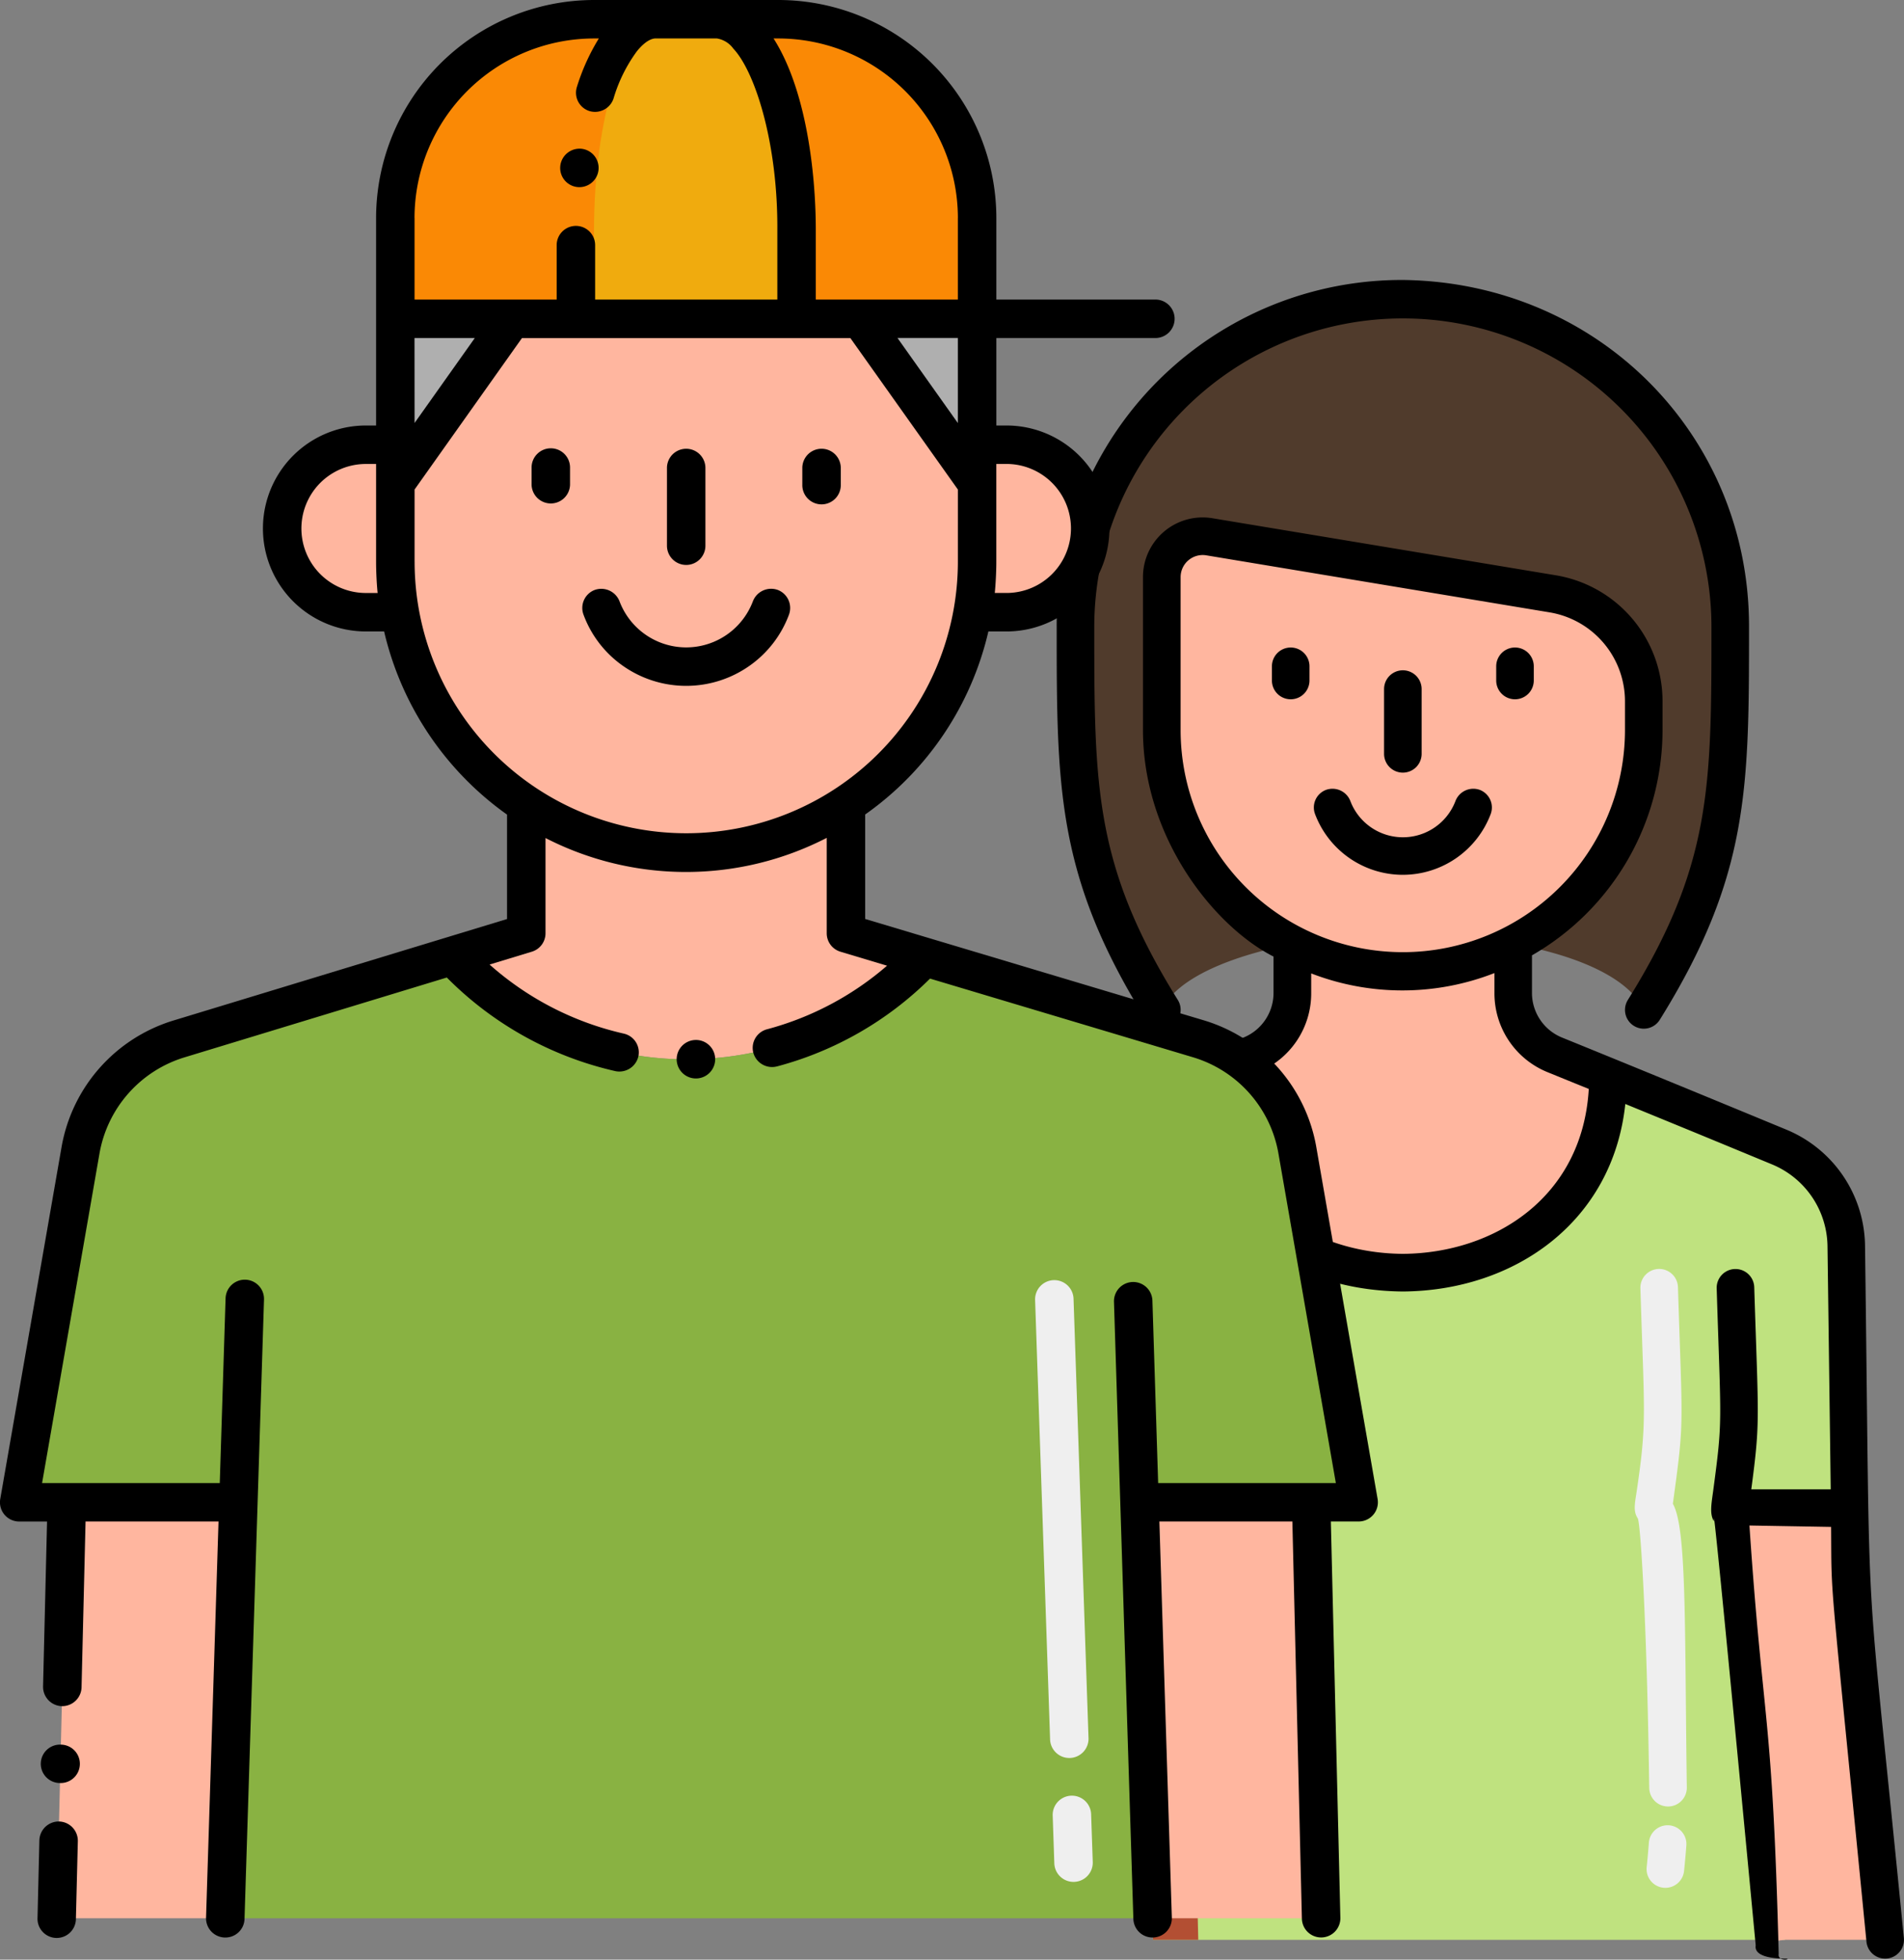 <svg xmlns="http://www.w3.org/2000/svg" width="172.341" height="177.341" viewBox="0 0 172.341 177.341"><rect x="0" y="0" width="172.341" height="177.341" fill="#808080" stroke="none"/><defs><style>.a{fill:#ffb69f;}.b{fill:#bfe27f;}.c{fill:#503b2c;}.d{fill:#b34f33;}.e{fill:#efefef;}.f{fill:#afafaf;}.g{fill:#89b242;}.h{fill:#fa8905;}.i{fill:#f0ab0e;}</style></defs><g transform="translate(-125 -409.5)"><g transform="translate(83.289 418.473)"><path class="a" d="M183.457,87.359V91.8a6.042,6.042,0,0,0,3.762,5.586s4.81,1.953,4.81,1.959c-.007,11.756-9.266,17.682-18.567,17.75-9.92-.075-18.56-6.5-18.56-17.75l4.81-1.959a6.036,6.036,0,0,0,3.756-5.586V87.386c-5.062-1.9-11.818-9.817-11.818-19.4V54.158a3.7,3.7,0,0,1,4.313-3.653l31.044,5.157a9.886,9.886,0,0,1,8.266,9.756v2.565A21.662,21.662,0,0,1,183.457,87.359Z" transform="translate(-4.776 -10.898)"/><path class="b" d="M198.539,161.385s9,14.09,4.987,39.059h-57.2l-.925-38.569h3.531l-4.552-26.119a10.545,10.545,0,0,0-6.892-8.137L142.4,125.6l7.974-3.279c0,11.246,8.64,17.676,18.56,17.75,9.3-.068,18.56-5.994,18.567-17.75,11.1,4.553,7.091,2.9,15.478,6.368a9.829,9.829,0,0,1,6.1,8.967l.313,23.724H198.539Z" transform="translate(-0.249 -33.87)"/><path class="c" d="M199.426,48.5c0,14.478.027,22.118-7.824,34.718-2.143-4.572-11.818-5.953-11.818-5.953A21.662,21.662,0,0,0,191.6,57.884V55.319a9.886,9.886,0,0,0-8.266-9.756l-31.044-5.157a3.7,3.7,0,0,0-4.313,3.653V57.884c0,9.586,6.756,17.505,11.818,19.4,0,0-9.77,1.565-11.818,5.926-7.831-12.573-7.817-20.193-7.817-34.718a29.633,29.633,0,1,1,59.265,0Z" transform="translate(-1.103 -0.799)"/><path class="d" d="M149.621,168.891l.8,33.094h-4.089l-.925-38.57h3.531L144.383,137.3a10.545,10.545,0,0,0-6.892-8.137l4.912-2.021a14.676,14.676,0,0,1,6,9.457l5.11,29.307a1.361,1.361,0,0,1-1.34,1.595h-1.192A1.361,1.361,0,0,0,149.621,168.891Z" transform="translate(-0.249 -35.411)"/><path class="a" d="M231.075,218.919c-2.078-24.451-3.854-39.184-3.854-39.184v-.007h10.852c.122,9.423-.449,1.8,3.211,39.066h-9.076Z" transform="translate(-28.931 -52.221)"/><path class="e" d="M217.162,203.914a1.7,1.7,0,0,1-1.516-1.868q.117-1.126.2-2.215a1.7,1.7,0,1,1,3.392.259q-.086,1.136-.208,2.308A1.7,1.7,0,0,1,217.162,203.914Zm-1.284-9.025c-.221-15.694-.811-24.049-1.037-24.4-.442-.68-.259-1.362-.082-2.564.911-6.19.679-6.716.319-18.255a1.7,1.7,0,0,1,3.4-.107c.408,13.031.593,11.886-.461,19.606,1.267,2.2,1.057,11.044,1.263,25.668a1.7,1.7,0,0,1-3.4.048Z" transform="translate(-24.886 -42.053)"/><path d="M179.935,91.826a8.515,8.515,0,0,0,7.947-5.5,1.707,1.707,0,0,0-1-2.191,1.732,1.732,0,0,0-2.184,1,5.09,5.09,0,0,1-9.525,0,1.735,1.735,0,0,0-2.184-1,1.7,1.7,0,0,0-1.007,2.191A8.5,8.5,0,0,0,179.935,91.826Z" transform="translate(-11.24 -21.631)"/><path d="M169.695,68.239V66.955a1.7,1.7,0,0,0-3.4,0v1.285a1.7,1.7,0,0,0,3.4,0Z" transform="translate(-9.456 -15.63)"/><path d="M197.836,69.94a1.7,1.7,0,0,0,1.7-1.7V66.955a1.7,1.7,0,0,0-3.4,0v1.285A1.7,1.7,0,0,0,197.836,69.94Z" transform="translate(-18.995 -15.63)"/><path d="M182.915,77.546a1.7,1.7,0,0,0,1.7-1.7V69.985a1.7,1.7,0,0,0-3.4,0v5.861A1.7,1.7,0,0,0,182.915,77.546Z" transform="translate(-14.225 -16.598)"/><path d="M136.711,105.46a8.882,8.882,0,0,1,5.749,6.817l.225,1.3a1.7,1.7,0,0,0,3.354-.578l-.231-1.306a12.267,12.267,0,0,0-4.632-7.623l7.389-3.038c1.155,10.3,9.395,16.887,20.136,16.969,10.133-.074,18.99-6.32,20.125-16.969,7.833,3.211,5.9,2.416,13.261,5.459a8.123,8.123,0,0,1,5.041,7.416l.291,22h-7.191c.833-6.266.648-6.15.269-18.293a1.7,1.7,0,0,0-3.4.107c.389,12.472.559,11.744-.3,18.195-.171,1.291-.365,2.206.055,2.886,0,.005,0-.286,0-.281.086.137,1.487,14.472,3.777,38.654-.166,1.032,1.6,1.2,2.648,1.2.821,0-.7.392-.568-.444-.567-22.117-1.421-20.545-2.647-38.752l7.392.129c.051,7.02-.214,2.725,3.2,37.532a1.7,1.7,0,1,0,3.385-.332c-3.66-37.264-3-23.869-3.515-62.649a11.52,11.52,0,0,0-7.147-10.516c-6.627-2.739-12.957-5.347-20.3-8.332a4.364,4.364,0,0,1-2.7-4.009V87.581a23.525,23.525,0,0,0,11.818-20.4V64.617a11.547,11.547,0,0,0-9.688-11.435l-31.04-5.156a5.4,5.4,0,0,0-6.3,5.331V67.182c0,9.839,6.541,17.837,11.818,20.509V91a4.364,4.364,0,0,1-2.7,4.013s-2.948,1.193-17.133,7.028m11.422-34.859V53.358a2,2,0,0,1,2.334-1.976l31.045,5.157a8.157,8.157,0,0,1,6.843,8.078v2.565a20.111,20.111,0,1,1-40.222,0Zm7,30.981A7.694,7.694,0,0,0,160.394,91V89.215a22.883,22.883,0,0,0,16.587-.031V91a7.7,7.7,0,0,0,4.824,7.161l3.714,1.51c-.567,9.811-8.549,14.862-16.818,14.924-8.888-.067-16.307-5.686-16.837-14.917C154.081,98.785,153.506,99.019,155.576,98.164Z" transform="translate(0 -10.098)"/><path d="M149.165,154.711a1.7,1.7,0,1,0-1.966-1.388A1.7,1.7,0,0,0,149.165,154.711Z" transform="translate(-3.344 -43.144)"/><path d="M148.078,83.858a1.7,1.7,0,0,0,.544-2.343c-7.56-12.138-7.56-19.359-7.56-33.744V47.7a27.932,27.932,0,1,1,55.864.15c0,14.332,0,21.526-7.567,33.669a1.7,1.7,0,1,0,2.887,1.8C200.354,70.3,200.327,62.3,200.327,47.7c0-17.378-13.757-31.142-31.356-31.337A31.234,31.234,0,0,0,137.66,47.7v.076c0,14.558,0,22.578,8.074,35.542A1.7,1.7,0,0,0,148.078,83.858Z" transform="translate(-0.303)"/></g><g transform="translate(86.569 407.419)"><g transform="translate(40.171 3.822)"><path class="a" d="M140.677,54.916h-2.66v-11.4H85.362v11.4H82.7a7.578,7.578,0,0,0,0,15.157h3.07A26.239,26.239,0,0,0,97.211,87.48V99.128l-6.684,2.033a28.683,28.683,0,0,0,22.788,9.33,29.564,29.564,0,0,0,19.933-9.232l-7.1-2.13V87.466a26.124,26.124,0,0,0,11.467-17.392h3.063a7.579,7.579,0,0,0,0-15.158Z" transform="translate(-51.316 -16.409)"/><g transform="translate(3.391 134.211)"><path class="a" d="M62.245,197.349l-1.184,37.645H45.8l.912-37.645Z" transform="translate(-45.8 -197.349)"/></g><g transform="translate(101.406 134.211)"><path class="a" d="M203.018,234.994H187.764l-1.184-37.645h15.533Z" transform="translate(-186.58 -197.349)"/></g><g transform="translate(34.043 27.109)"><path class="f" d="M100.391,43.518l-10.565,14.9v-14.9Z" transform="translate(-89.826 -43.518)"/></g><g transform="translate(76.126 27.109)"><path class="f" d="M160.849,43.518v14.9l-10.579-14.9Z" transform="translate(-150.27 -43.518)"/></g><g transform="translate(0 84.751)"><path class="g" d="M142.336,175.769l1.184,37.645H59.582l1.184-37.645H40.93l5.549-31.846A12.87,12.87,0,0,1,55.4,133.835l24.744-7.526a28.683,28.683,0,0,0,22.788,9.33,29.564,29.564,0,0,0,19.933-9.232l24.842,7.429a12.87,12.87,0,0,1,8.919,10.088l5.549,31.846Z" transform="translate(-40.93 -126.309)"/></g><g transform="translate(34.043)"><path class="h" d="M124.5,4.581H107.812A17.986,17.986,0,0,0,89.826,22.567V31.69h52.662V22.567A17.987,17.987,0,0,0,124.5,4.581Z" transform="translate(-89.826 -4.581)"/><g transform="translate(-95.314 -4.322)"><path class="i" d="M124.082,4.581h-4.639c-3.394,0-6.146,8.477-6.146,18.933V31.43h16.931V23.514C130.228,13.058,127.477,4.581,124.082,4.581Z"/></g></g><g transform="translate(91.951 114.066)"><path class="e" d="M174.742,221.272l-.147-4.32a1.741,1.741,0,1,1,3.479-.119l.147,4.322a1.741,1.741,0,0,1-3.479.118Zm-.386-11.3L173,170.214a1.741,1.741,0,0,1,3.479-.118l1.356,39.762a1.741,1.741,0,1,1-3.479.118Z" transform="translate(-173 -168.415)"/></g></g><g transform="translate(38.431 2.081)"><path d="M131.822,78.712a1.771,1.771,0,0,0-2.242,1.017,6.453,6.453,0,0,1-12.08.007,1.77,1.77,0,0,0-2.235-1.023,1.74,1.74,0,0,0-1.023,2.235,9.793,9.793,0,0,0,3.572,4.637,9.952,9.952,0,0,0,11.446,0,9.833,9.833,0,0,0,3.579-4.63A1.748,1.748,0,0,0,131.822,78.712Z" transform="translate(-61.427 -25.327)"/><path d="M109.281,60.351a1.74,1.74,0,0,0-1.741,1.741v1.551a1.741,1.741,0,0,0,3.481,0V62.092A1.74,1.74,0,0,0,109.281,60.351Z" transform="translate(-59.424 -19.781)"/><path d="M146.219,63.641V62.091a1.741,1.741,0,0,0-3.481,0v1.551a1.741,1.741,0,1,0,3.481,0Z" transform="translate(-70.116 -19.781)"/><path d="M126.88,70.906a1.74,1.74,0,0,0,1.741-1.741V62.092a1.741,1.741,0,0,0-3.481,0v7.074A1.741,1.741,0,0,0,126.88,70.906Z" transform="translate(-64.77 -19.781)"/><path d="M45.259,238.839a1.755,1.755,0,0,0-1.782,1.7l-.167,7.018a1.738,1.738,0,1,0,3.474.084l.174-7.018A1.746,1.746,0,0,0,45.259,238.839Z" transform="translate(-39.913 -74)"/><path d="M45.572,228.849a1.738,1.738,0,1,0-.084,3.474h.042a1.737,1.737,0,0,0,.042-3.474Z" transform="translate(-40.059 -70.965)"/><path d="M113,24.889a1.743,1.743,0,0,0,.2-3.474,1.757,1.757,0,0,0-1.929,1.532v.007A1.739,1.739,0,0,0,113,24.889Z" transform="translate(-60.555 -7.951)"/><path d="M128.09,137.258a1.742,1.742,0,1,0,1.8,1.678A1.736,1.736,0,0,0,128.09,137.258Z" transform="translate(-65.158 -43.143)"/><path d="M163.126,137.734l-5.549-31.846a14.594,14.594,0,0,0-10.123-11.453l-30.711-9.19V75.789a27.988,27.988,0,0,0,11.151-16.563h1.639a9.319,9.319,0,0,0,0-18.638h-.917V32.671h14.353a1.741,1.741,0,1,0,0-3.481H128.616V21.808A19.749,19.749,0,0,0,108.888,2.081H92.2A19.749,19.749,0,0,0,72.473,21.808v18.78H71.55a9.319,9.319,0,0,0,0,18.638H73.2A28.181,28.181,0,0,0,84.326,75.8V85.25l-30.2,9.185a14.592,14.592,0,0,0-10.123,11.453l-5.549,31.846a1.741,1.741,0,0,0,1.713,2.04H42.69L42.329,154.7a1.751,1.751,0,0,0,1.7,1.782h.042a1.751,1.751,0,0,0,1.741-1.7l.363-15.011H58.21l-1.128,35.849a1.742,1.742,0,0,0,1.685,1.8h.056a1.73,1.73,0,0,0,1.741-1.685c.1-3.21,1.663-52.84,1.764-56.052a1.74,1.74,0,0,0-3.479-.109l-.526,16.719H42.239l5.194-29.806a11.089,11.089,0,0,1,7.714-8.724l23.728-7.22a31.211,31.211,0,0,0,15.261,8.473,1.768,1.768,0,0,0,2.075-1.323,1.739,1.739,0,0,0-1.323-2.075,27.4,27.4,0,0,1-12.142-6.249l3.828-1.164a1.74,1.74,0,0,0,1.234-1.665V77.919a27.835,27.835,0,0,0,25.454-.014V86.54a1.741,1.741,0,0,0,1.241,1.667l4.219,1.266a27.318,27.318,0,0,1-10.87,5.756,1.74,1.74,0,0,0-1.232,2.13,1.761,1.761,0,0,0,2.124,1.232h.007a30.884,30.884,0,0,0,13.862-7.951l23.832,7.129a11.073,11.073,0,0,1,7.707,8.717l5.194,29.806H143.261l-.519-16.509a1.74,1.74,0,0,0-3.479.109l.572,18.2c0,.006,0,.012,0,.018l1.183,37.623a1.73,1.73,0,0,0,1.741,1.685h.056a1.742,1.742,0,0,0,1.685-1.8l-1.128-35.849H155.41l.862,35.945a1.741,1.741,0,0,0,1.74,1.7h.042a1.741,1.741,0,0,0,1.7-1.782l-.86-35.862h2.52A1.739,1.739,0,0,0,163.126,137.734ZM125.132,40.367l-5.465-7.7h5.465Zm4.4,3.7a5.838,5.838,0,0,1,0,11.676h-1.058c.07-.7.139-1.839.139-2.848,0-6.678,0-8.014,0-8.828Zm-4.4-22.261V29.19H112.273V22.939c0-5.458-.929-12.846-3.824-17.377h.44A16.265,16.265,0,0,1,125.135,21.808Zm-49.181,0A16.264,16.264,0,0,1,92.2,5.562h.435a19.171,19.171,0,0,0-1.981,4.371,1.736,1.736,0,0,0,1.114,2.193,1.766,1.766,0,0,0,2.193-1.114,13.833,13.833,0,0,1,2.124-4.3c.771-.942,1.343-1.149,1.693-1.154h5.52a2.281,2.281,0,0,1,1.512.925c1.97,2.089,4.038,8.571,3.982,16.452V29.19H92.3V24.227a1.741,1.741,0,0,0-3.481-.007v4.97H75.955V21.808Zm0,10.863H81.41l-5.453,7.689ZM71.55,55.745a5.838,5.838,0,0,1,0-11.676h.923s0,1.432,0,8.828c0,.975.058,2.055.138,2.848ZM75.957,52.9v-6.52l9.721-13.707H115.4l9.734,13.709V52.9a24.587,24.587,0,1,1-49.175,0Z" transform="translate(-38.431 -2.081)"/></g></g></g></svg>